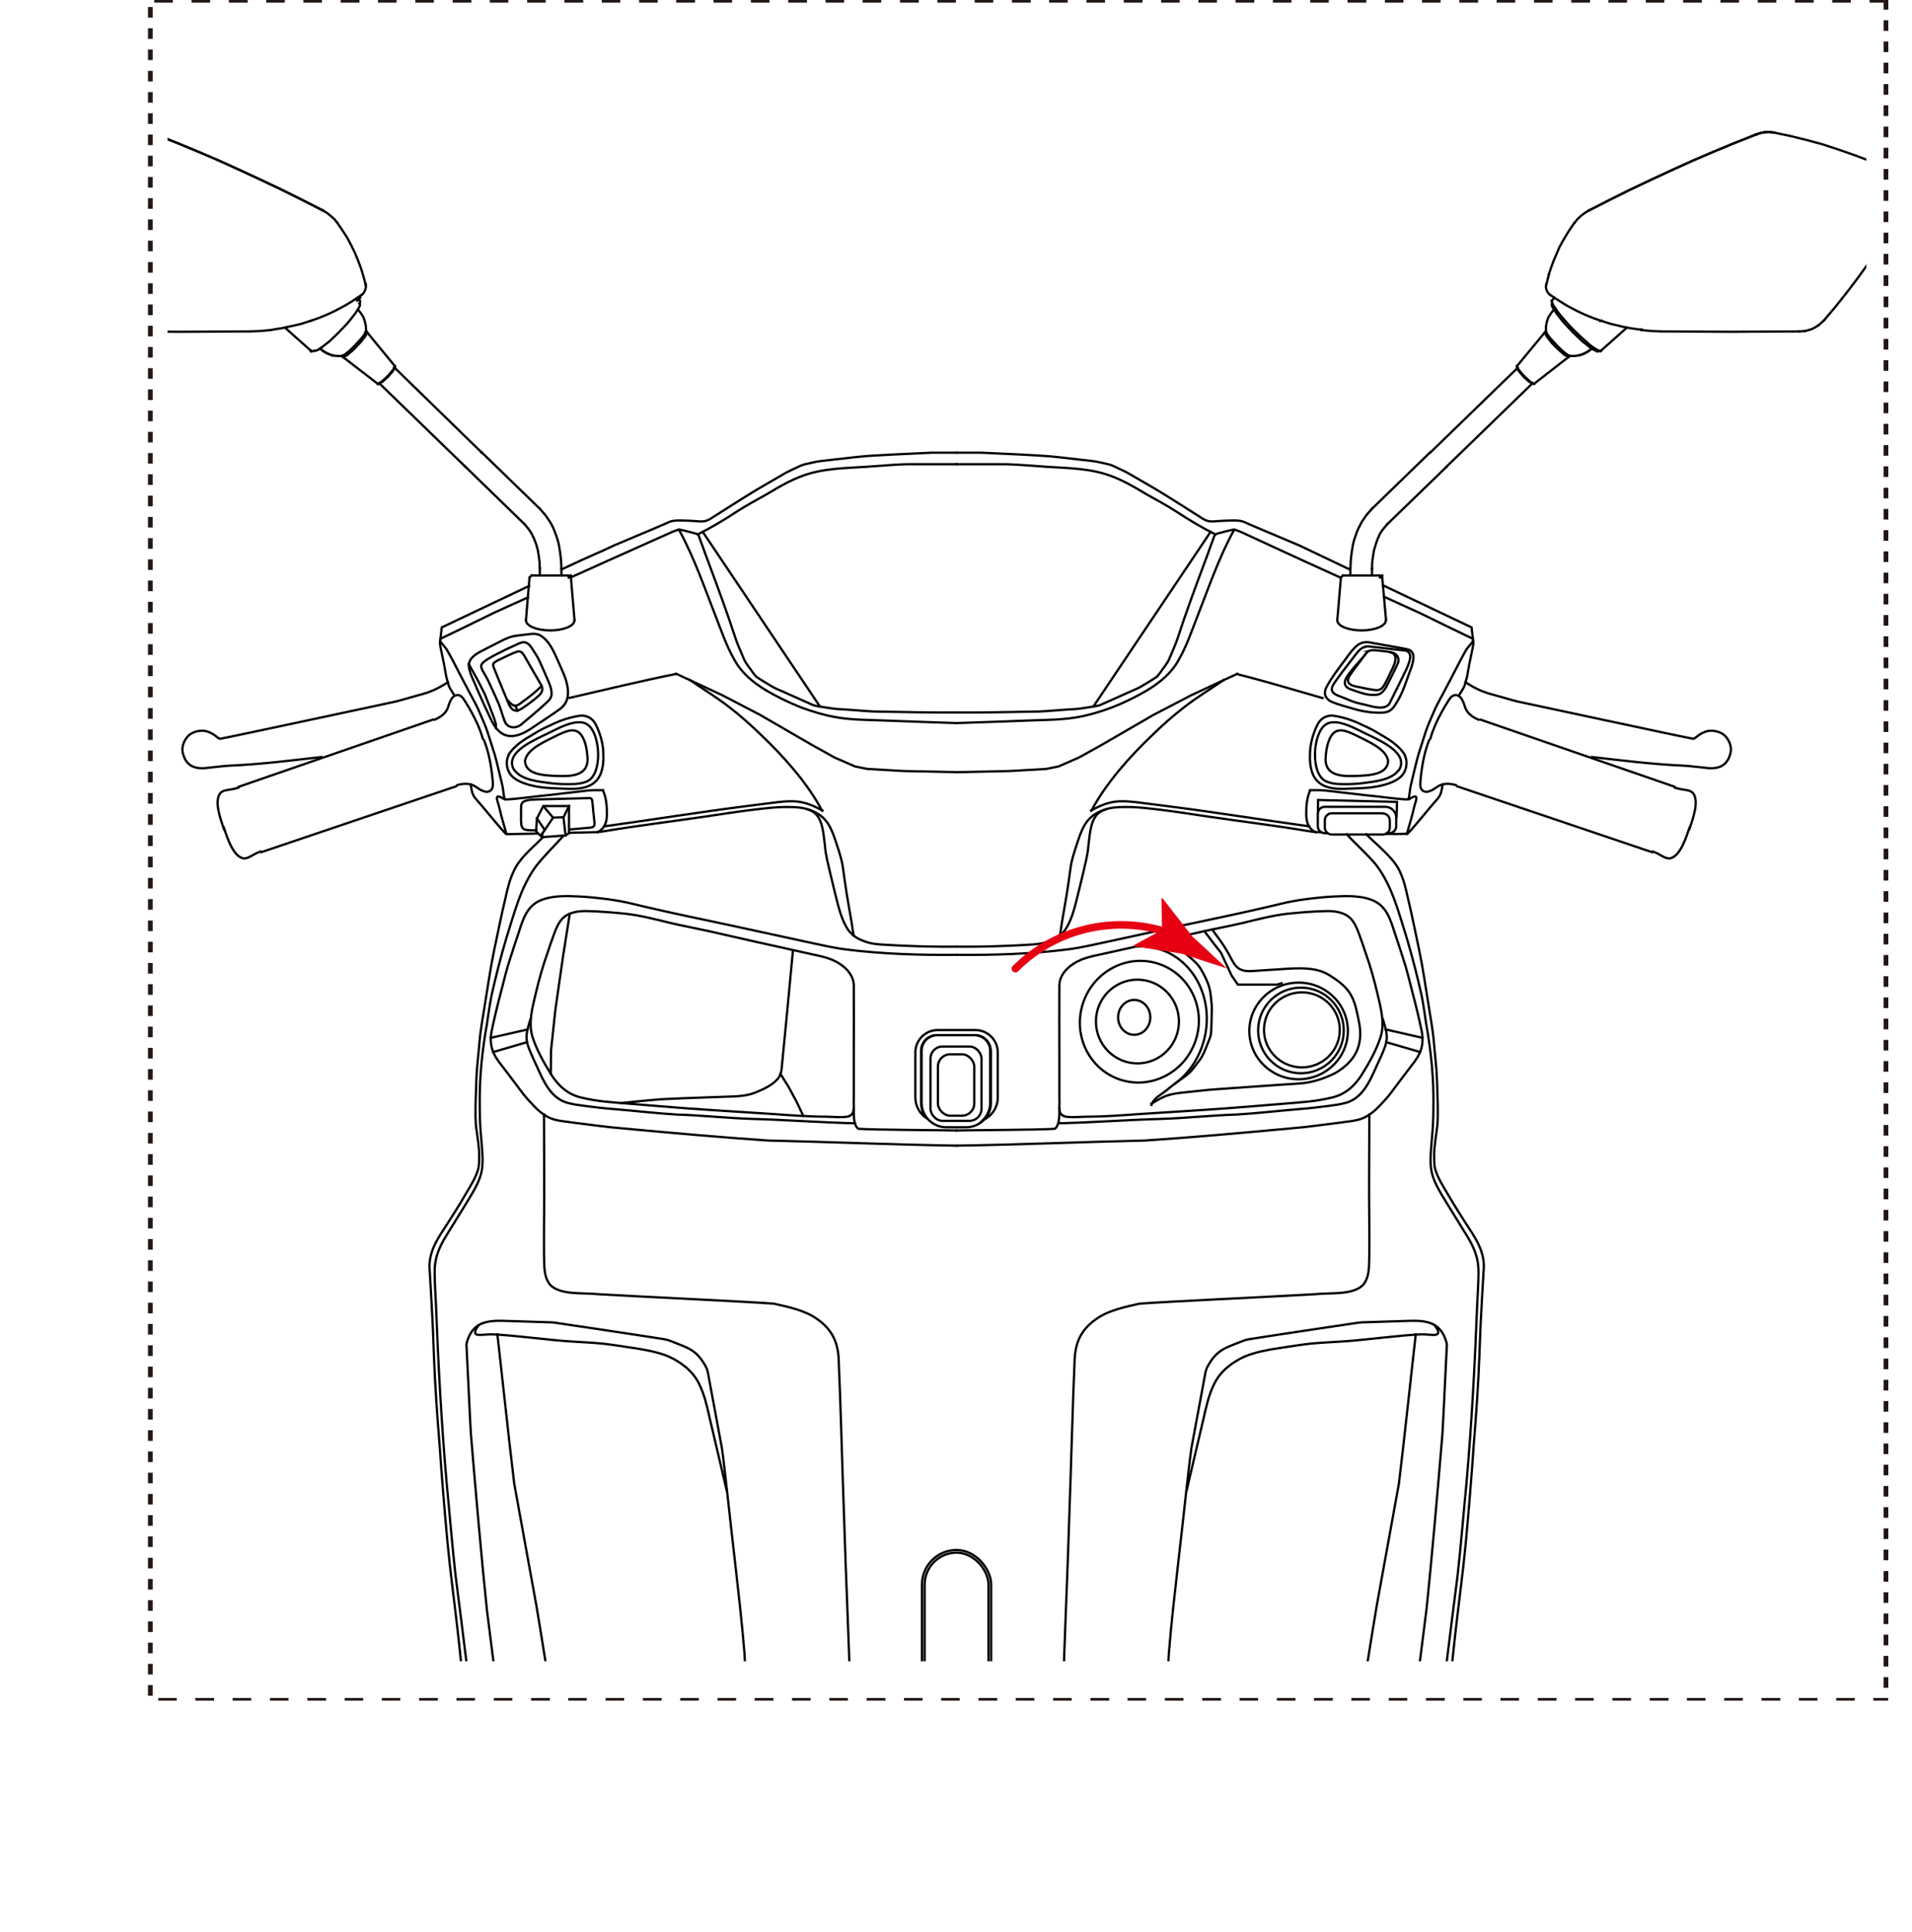 <?xml version="1.0" encoding="UTF-8"?>
<svg id="_图层_2" data-name="图层 2" xmlns="http://www.w3.org/2000/svg" xmlns:xlink="http://www.w3.org/1999/xlink" viewBox="0 0 100.91 101.97">
  <defs>
    <style>
      .cls-1, .cls-2, .cls-3 {
        fill: none;
      }

      .cls-4 {
        fill: #e60012;
      }

      .cls-2 {
        stroke: #e60012;
        stroke-linecap: round;
        stroke-width: .4px;
      }

      .cls-2, .cls-3 {
        stroke-miterlimit: 10;
      }

      .cls-5 {
        fill: #221714;
      }

      .cls-6 {
        clip-path: url(#clippath);
      }

      .cls-3 {
        stroke: #040000;
        stroke-linecap: square;
        stroke-width: .12px;
      }
    </style>
    <clipPath id="clippath">
      <rect class="cls-1" x="8.84" y="2.05" width="89.66" height="85.62"/>
    </clipPath>
  </defs>
  <g id="_图层_1-2" data-name="图层 1">
    <g>
      <path class="cls-5" d="M8.35,89.75h.98v-.14h-.98v.14ZM10.31,89.75h.99v-.14h-.99v.14ZM12.28,89.75h.98v-.14h-.98v.14ZM14.25,89.75h.98v-.14h-.98v.14ZM16.22,89.75h.99v-.14h-.99v.14ZM18.19,89.75h.98v-.14h-.98v.14ZM20.15,89.75h.98v-.14h-.98v.14ZM22.12,89.75h.99v-.14h-.99v.14ZM24.09,89.75h.98v-.14h-.98v.14ZM26.06,89.75h.98v-.14h-.98v.14ZM28.03,89.75h.99v-.14h-.99v.14ZM29.99,89.75h.98v-.14h-.98v.14ZM31.96,89.75h.98v-.14h-.98v.14ZM33.93,89.75h.99v-.14h-.99v.14ZM35.9,89.75h.98v-.14h-.98v.14ZM37.87,89.75h.98v-.14h-.98v.14ZM39.83,89.75h.99v-.14h-.99v.14ZM41.8,89.75h.98v-.14h-.98v.14ZM43.77,89.75h.98v-.14h-.98v.14ZM45.74,89.75h.99v-.14h-.99v.14ZM47.71,89.75h.98v-.14h-.98v.14ZM49.67,89.75h.98v-.14h-.98v.14ZM51.64,89.75h.99v-.14h-.99v.14ZM53.61,89.75h.98v-.14h-.98v.14ZM55.58,89.75h.98v-.14h-.98v.14ZM57.55,89.75h.99v-.14h-.99v.14ZM59.51,89.75h.98v-.14h-.98v.14ZM61.48,89.75h.98v-.14h-.98v.14ZM63.45,89.75h.99v-.14h-.99v.14ZM65.42,89.75h.98v-.14h-.98v.14ZM67.39,89.75h.98v-.14h-.98v.14ZM69.35,89.75h.99v-.14h-.99v.14ZM71.32,89.75h.98v-.14h-.98v.14ZM73.29,89.75h.98v-.14h-.98v.14ZM75.26,89.75h.99v-.14h-.99v.14ZM77.23,89.75h.98v-.14h-.98v.14ZM79.19,89.75h.98v-.14h-.98v.14ZM81.16,89.75h.99v-.14h-.99v.14ZM83.13,89.75h.98v-.14h-.98v.14ZM85.1,89.75h.98v-.14h-.98v.14ZM87.07,89.75h.99v-.14h-.99v.14ZM89.03,89.75h.98v-.14h-.98v.14ZM91,89.75h.98v-.14h-.98v.14ZM92.97,89.75h.99v-.14h-.99v.14ZM94.94,89.75h.98v-.14h-.98v.14ZM96.91,89.75h.98v-.14h-.98v.14ZM98.87,89.75h.78v-.14h-.78v.14ZM7.81,89.49h.25v-.56h-.25v.56ZM99.41,89.07h.25v-.56h-.25v.56ZM7.81,88.37h.25v-.56h-.25v.56ZM99.41,87.95h.25v-.56h-.25v.56ZM7.81,87.25h.25v-.56h-.25v.56ZM99.41,86.83h.25v-.56h-.25v.56ZM7.81,86.13h.25v-.56h-.25v.56ZM99.41,85.71h.25v-.56h-.25v.56ZM7.81,85.01h.25v-.56h-.25v.56ZM99.41,84.59h.25v-.56h-.25v.56ZM7.81,83.89h.25v-.56h-.25v.56ZM99.41,83.47h.25v-.56h-.25v.56ZM7.81,82.77h.25v-.56h-.25v.56ZM99.41,82.34h.25v-.56h-.25v.56ZM7.81,81.64h.25v-.56h-.25v.56ZM99.41,81.22h.25v-.56h-.25v.56ZM7.81,80.52h.25v-.56h-.25v.56ZM99.41,80.1h.25v-.56h-.25v.56ZM7.81,79.4h.25v-.56h-.25v.56ZM99.41,78.98h.25v-.56h-.25v.56ZM7.81,78.28h.25v-.56h-.25v.56ZM99.41,77.86h.25v-.56h-.25v.56ZM7.81,77.16h.25v-.56h-.25v.56ZM99.41,76.74h.25v-.56h-.25v.56ZM7.81,76.04h.25v-.56h-.25v.56ZM99.41,75.62h.25v-.56h-.25v.56ZM7.81,74.92h.25v-.56h-.25v.56ZM99.41,74.5h.25v-.56h-.25v.56ZM7.81,73.8h.25v-.56h-.25v.56ZM99.41,73.38h.25v-.56h-.25v.56ZM7.81,72.68h.25v-.56h-.25v.56ZM99.41,72.26h.25v-.56h-.25v.56ZM7.81,71.56h.25v-.56h-.25v.56ZM99.41,71.14h.25v-.56h-.25v.56ZM7.81,70.43h.25v-.56h-.25v.56ZM99.41,70.01h.25v-.56h-.25v.56ZM7.81,69.31h.25v-.56h-.25v.56ZM99.41,68.89h.25v-.56h-.25v.56ZM7.81,68.19h.25v-.56h-.25v.56ZM99.41,67.77h.25v-.56h-.25v.56ZM7.81,67.07h.25v-.56h-.25v.56ZM99.41,66.65h.25v-.56h-.25v.56ZM7.81,65.95h.25v-.56h-.25v.56ZM99.41,65.53h.25v-.56h-.25v.56ZM7.81,64.83h.25v-.56h-.25v.56ZM99.41,64.41h.25v-.56h-.25v.56ZM7.81,63.71h.25v-.56h-.25v.56ZM99.41,63.29h.25v-.56h-.25v.56ZM7.81,62.59h.25v-.56h-.25v.56ZM99.41,62.17h.25v-.56h-.25v.56ZM7.81,61.47h.25v-.56h-.25v.56ZM99.41,61.05h.25v-.56h-.25v.56ZM7.81,60.35h.25v-.56h-.25v.56ZM99.41,59.93h.25v-.56h-.25v.56ZM7.81,59.22h.25v-.56h-.25v.56ZM99.41,58.8h.25v-.56h-.25v.56ZM7.81,58.1h.25v-.56h-.25v.56ZM99.41,57.68h.25v-.56h-.25v.56ZM7.81,56.98h.25v-.56h-.25v.56ZM99.41,56.56h.25v-.56h-.25v.56ZM7.81,55.86h.25v-.56h-.25v.56ZM99.41,55.44h.25v-.56h-.25v.56ZM7.81,54.74h.25v-.56h-.25v.56ZM99.41,54.32h.25v-.56h-.25v.56ZM7.81,53.62h.25v-.56h-.25v.56ZM99.41,53.2h.25v-.56h-.25v.56ZM7.81,52.5h.25v-.56h-.25v.56ZM99.41,52.08h.25v-.56h-.25v.56ZM7.81,51.38h.25v-.56h-.25v.56ZM99.41,50.96h.25v-.56h-.25v.56ZM7.81,50.26h.25v-.56h-.25v.56ZM99.41,49.84h.25v-.56h-.25v.56ZM7.81,49.14h.25v-.56h-.25v.56ZM99.41,48.72h.25v-.56h-.25v.56ZM7.81,48.01h.25v-.56h-.25v.56ZM99.41,47.59h.25v-.56h-.25v.56ZM7.81,46.89h.25v-.56h-.25v.56ZM99.41,46.47h.25v-.56h-.25v.56ZM7.81,45.77h.25v-.56h-.25v.56ZM99.41,45.35h.25v-.56h-.25v.56ZM7.81,44.65h.25v-.56h-.25v.56ZM99.41,44.23h.25v-.56h-.25v.56ZM7.81,43.53h.25v-.56h-.25v.56ZM99.41,43.11h.25v-.56h-.25v.56ZM7.81,42.41h.25v-.56h-.25v.56ZM99.41,41.99h.25v-.56h-.25v.56ZM7.81,41.29h.25v-.56h-.25v.56ZM99.41,40.87h.25v-.56h-.25v.56ZM7.81,40.17h.25v-.56h-.25v.56ZM99.41,39.75h.25v-.56h-.25v.56ZM7.81,39.05h.25v-.56h-.25v.56ZM99.41,38.63h.25v-.56h-.25v.56ZM7.81,37.93h.25v-.56h-.25v.56ZM99.41,37.51h.25v-.56h-.25v.56ZM7.81,36.8h.25v-.56h-.25v.56ZM99.41,36.38h.25v-.56h-.25v.56ZM7.81,35.68h.25v-.56h-.25v.56ZM99.41,35.26h.25v-.56h-.25v.56ZM7.81,34.56h.25v-.56h-.25v.56ZM99.41,34.14h.25v-.56h-.25v.56ZM7.81,33.44h.25v-.56h-.25v.56ZM99.41,33.02h.25v-.56h-.25v.56ZM7.81,32.32h.25v-.56h-.25v.56ZM99.41,31.9h.25v-.56h-.25v.56ZM7.81,31.2h.25v-.56h-.25v.56ZM99.41,30.78h.25v-.56h-.25v.56ZM7.81,30.08h.25v-.56h-.25v.56ZM99.41,29.66h.25v-.56h-.25v.56ZM7.81,28.96h.25v-.56h-.25v.56ZM99.41,28.54h.25v-.56h-.25v.56ZM7.81,27.84h.25v-.56h-.25v.56ZM99.41,27.42h.25v-.56h-.25v.56ZM7.81,26.72h.25v-.56h-.25v.56ZM99.41,26.3h.25v-.56h-.25v.56ZM7.81,25.59h.25v-.56h-.25v.56ZM99.41,25.17h.25v-.56h-.25v.56ZM7.81,24.47h.25v-.56h-.25v.56ZM99.41,24.05h.25v-.56h-.25v.56ZM7.81,23.35h.25v-.56h-.25v.56ZM99.41,22.93h.25v-.56h-.25v.56ZM7.81,22.23h.25v-.56h-.25v.56ZM99.41,21.81h.25v-.56h-.25v.56ZM7.81,21.11h.25v-.56h-.25v.56ZM99.41,20.69h.25v-.56h-.25v.56ZM7.81,19.99h.25v-.56h-.25v.56ZM99.41,19.57h.25v-.56h-.25v.56ZM7.81,18.87h.25v-.56h-.25v.56ZM99.41,18.45h.25v-.56h-.25v.56ZM7.81,17.75h.25v-.56h-.25v.56ZM99.41,17.33h.25v-.56h-.25v.56ZM7.81,16.63h.25v-.56h-.25v.56ZM99.41,16.21h.25v-.56h-.25v.56ZM7.81,15.51h.25v-.56h-.25v.56ZM99.41,15.09h.25v-.56h-.25v.56ZM7.81,14.39h.25v-.56h-.25v.56ZM99.41,13.96h.25v-.56h-.25v.56ZM7.81,13.26h.25v-.56h-.25v.56ZM99.41,12.84h.25v-.56h-.25v.56ZM7.81,12.14h.25v-.56h-.25v.56ZM99.41,11.72h.25v-.56h-.25v.56ZM7.81,11.02h.25v-.56h-.25v.56ZM99.41,10.6h.25v-.56h-.25v.56ZM7.81,9.9h.25v-.56h-.25v.56ZM99.41,9.48h.25v-.56h-.25v.56ZM7.81,8.78h.25v-.56h-.25v.56ZM99.41,8.36h.25v-.56h-.25v.56ZM7.81,7.66h.25v-.56h-.25v.56ZM99.41,7.24h.25v-.56h-.25v.56ZM7.81,6.54h.25v-.56h-.25v.56ZM99.41,6.12h.25v-.56h-.25v.56ZM7.81,5.42h.25v-.56h-.25v.56ZM99.41,5h.25v-.56h-.25v.56ZM7.81,4.3h.25v-.56h-.25v.56ZM99.41,3.87h.25v-.56h-.25v.56ZM7.81,3.17h.25v-.56h-.25v.56ZM99.41,2.75h.25v-.56h-.25v.56ZM7.81,2.05h.25v-.56h-.25v.56ZM99.41,1.63h.25v-.56h-.25v.56ZM7.81.93h.25V.37h-.25v.56ZM8.14.14h.98v-.14h-.98v.14ZM10.11.14h.98v-.14h-.98v.14ZM12.08.14h.99v-.14h-.99v.14ZM14.05.14h.98v-.14h-.98v.14ZM16.01.14h.98v-.14h-.98v.14ZM17.98.14h.99v-.14h-.99v.14ZM19.95.14h.98v-.14h-.98v.14ZM21.92.14h.98v-.14h-.98v.14ZM23.89.14h.99v-.14h-.99v.14ZM25.85.14h.98v-.14h-.98v.14ZM27.82.14h.98v-.14h-.98v.14ZM29.79.14h.99v-.14h-.99v.14ZM31.76.14h.98v-.14h-.98v.14ZM33.73.14h.98v-.14h-.98v.14ZM35.69.14h.99v-.14h-.99v.14ZM37.66.14h.98v-.14h-.98v.14ZM39.63.14h.98v-.14h-.98v.14ZM41.6.14h.99v-.14h-.99v.14ZM43.57.14h.98v-.14h-.98v.14ZM45.53.14h.98v-.14h-.98v.14ZM47.5.14h.99v-.14h-.99v.14ZM49.47.14h.98v-.14h-.98v.14ZM51.44.14h.98v-.14h-.98v.14ZM53.41.14h.99v-.14h-.99v.14ZM55.37.14h.98v-.14h-.98v.14ZM57.34.14h.98v-.14h-.98v.14ZM59.31.14h.99v-.14h-.99v.14ZM61.28.14h.98v-.14h-.98v.14ZM63.25.14h.98v-.14h-.98v.14ZM65.21.14h.99v-.14h-.99v.14ZM67.18.14h.98v-.14h-.98v.14ZM69.15.14h.98v-.14h-.98v.14ZM71.12.14h.99v-.14h-.99v.14ZM73.09.14h.98v-.14h-.98v.14ZM75.05.14h.98v-.14h-.98v.14ZM77.02.14h.99v-.14h-.99v.14ZM78.99.14h.98v-.14h-.98v.14ZM80.96.14h.98v-.14h-.98v.14ZM82.93.14h.99v-.14h-.99v.14ZM84.89.14h.98v-.14h-.98v.14ZM86.86.14h.98v-.14h-.98v.14ZM88.83.14h.99v-.14h-.99v.14ZM90.8.14h.98v-.14h-.98v.14ZM92.77.14h.98v-.14h-.98v.14ZM94.73.14h.99v-.14h-.99v.14ZM96.7.14h.98v-.14h-.98v.14ZM98.67,0v.14h.74v.37h.25v-.51h-.98Z"/>
      <g class="cls-6">
        <g>
          <g>
            <polyline class="cls-3" points="100.72 10.46 100.78 10.36 100.81 10.23"/>
            <polyline class="cls-3" points="100.81 10.23 100.84 10.12 100.85 10 100.83 9.88 100.8 9.76 100.77 9.65 100.71 9.54 100.63 9.43 100.56 9.35"/>
            <line class="cls-3" x1="100.48" y1="9.35" x2="100.56" y2="9.28"/>
            <line class="cls-3" x1="80.97" y1="20.25" x2="82.86" y2="18.78"/>
            <line class="cls-3" x1="81.59" y1="17.47" x2="80.06" y2="19.32"/>
            <line class="cls-3" x1="20.84" y1="19.32" x2="19.37" y2="17.53"/>
            <line class="cls-3" x1="18.1" y1="18.84" x2="19.93" y2="20.25"/>
            <polyline class="cls-3" points="83.35 18.75 83.59 18.67 83.81 18.55 84.02 18.39"/>
            <polyline class="cls-3" points="82.01 16.33 81.86 16.53 81.72 16.74 81.64 16.97 81.59 17.23 81.59 17.47"/>
            <line class="cls-3" x1="82.86" y1="18.79" x2="83.02" y2="18.78"/>
            <polyline class="cls-3" points="16.89 18.39 17.08 18.55 17.31 18.67 17.56 18.76"/>
            <line class="cls-3" x1="17.88" y1="18.79" x2="18.04" y2="18.78"/>
            <polyline class="cls-3" points="19.32 17.47 19.31 17.22 19.26 16.97 19.18 16.74 19.04 16.52 18.89 16.33"/>
            <line class="cls-3" x1="70.77" y1="30.48" x2="70.88" y2="30.37"/>
            <line class="cls-3" x1="72.83" y1="30.48" x2="72.95" y2="30.37"/>
            <line class="cls-3" x1="80.96" y1="20.25" x2="80.97" y2="20.25"/>
            <polyline class="cls-3" points="80.06 19.32 80.14 19.5 80.43 19.84 80.77 20.15 80.96 20.25"/>
            <polyline class="cls-3" points="81.52 17.55 81.64 17.76 81.9 18.1 82.25 18.45 82.57 18.73 82.78 18.84"/>
            <line class="cls-3" x1="30.01" y1="30.48" x2="30.13" y2="30.37"/>
            <line class="cls-3" x1="27.95" y1="30.48" x2="28.06" y2="30.37"/>
            <polyline class="cls-3" points="20.01 20.25 20.18 20.15 20.47 19.89 20.73 19.59 20.84 19.41"/>
            <line class="cls-3" x1="19.93" y1="20.25" x2="19.94" y2="20.25"/>
            <polyline class="cls-3" points="19.94 20.25 20.13 20.15 20.47 19.84 20.76 19.5 20.84 19.32"/>
            <polyline class="cls-3" points="18.1 18.84 18.3 18.76 18.65 18.46 19.04 18.05 19.31 17.7 19.37 17.53"/>
            <line class="cls-3" x1="19.3" y1="17.53" x2="19.36" y2="17.52"/>
            <line class="cls-3" x1="18.1" y1="18.84" x2="18.1" y2="18.77"/>
            <line class="cls-3" x1="18.1" y1="18.84" x2="18.1" y2="18.84"/>
            <line class="cls-3" x1="72.41" y1="30.37" x2="72.41" y2="30.01"/>
            <line class="cls-3" x1="71.27" y1="30" x2="71.27" y2="30.37"/>
            <polyline class="cls-3" points="72.41 30.01 72.42 29.7 72.46 29.38 72.51 29.06 72.6 28.76 72.7 28.46 72.83 28.17 72.92 28.03 73.01 27.91 73.11 27.79 73.21 27.67"/>
            <polyline class="cls-3" points="72.4 26.86 72.26 27.02 72.12 27.18 72 27.35 71.88 27.53 71.78 27.72 71.68 27.91 71.6 28.11 71.53 28.31 71.46 28.52 71.41 28.72 71.34 29.14 71.29 29.57 71.27 30"/>
            <polyline class="cls-3" points="72.83 30.37 72.82 30.37 72.76 30.37 72.67 30.37 72.54 30.37 72.4 30.37 72.23 30.37 71.86 30.37 71.48 30.37 71.32 30.37 71.17 30.37 71.05 30.37 70.96 30.37 70.9 30.37 70.88 30.37"/>
            <line class="cls-3" x1="70.77" y1="30.47" x2="70.58" y2="32.71"/>
            <line class="cls-3" x1="73.15" y1="32.71" x2="72.95" y2="30.47"/>
            <line class="cls-3" x1="73.21" y1="27.67" x2="76.34" y2="24.64"/>
            <line class="cls-3" x1="75.48" y1="23.87" x2="72.4" y2="26.86"/>
            <line class="cls-3" x1="80.89" y1="20.22" x2="76.31" y2="24.66"/>
            <line class="cls-3" x1="80.1" y1="19.41" x2="75.48" y2="23.89"/>
            <polyline class="cls-3" points="80.87 20.23 80.85 20.23 80.82 20.22 80.78 20.19 80.71 20.15 80.65 20.1 80.59 20.04 80.44 19.91 80.31 19.76 80.19 19.62 80.14 19.56 80.11 19.5 80.09 19.46 80.07 19.42"/>
            <line class="cls-3" x1="84.48" y1="18.52" x2="84.51" y2="18.5"/>
            <polyline class="cls-3" points="82.86 18.78 82.81 18.77 82.74 18.73 82.66 18.68 82.58 18.61 82.48 18.53 82.37 18.43 82.14 18.2 81.93 17.97 81.83 17.86 81.75 17.76 81.68 17.67 81.64 17.59 81.6 17.52 81.59 17.47"/>
            <polyline class="cls-3" points="83.01 18.79 83.17 18.78 83.35 18.75"/>
            <polyline class="cls-3" points="83.35 18.75 83.52 18.7 83.69 18.62 83.85 18.52 84 18.4"/>
            <polyline class="cls-3" points="84.29 18.51 84.25 18.52 84.21 18.5 84.16 18.48 84.09 18.45 84.02 18.4 83.93 18.34 83.84 18.27 83.74 18.19 83.52 18.02 83.3 17.81 83.06 17.58 82.82 17.33 82.59 17.09 82.39 16.85 82.22 16.63 82.14 16.53 82.08 16.43 82.01 16.34 81.97 16.26 81.93 16.2 81.91 16.14 81.9 16.09 81.9 16.05 81.91 16.03 81.93 16.02"/>
            <line class="cls-3" x1="84.29" y1="18.55" x2="84.48" y2="18.51"/>
            <polyline class="cls-3" points="84.48 18.52 84.45 18.53 84.4 18.51 84.35 18.49 84.29 18.46 84.21 18.41 84.13 18.36 84.04 18.3 83.95 18.23 83.85 18.15 83.74 18.05 83.52 17.86 83.28 17.63 83.03 17.39 82.8 17.15 82.58 16.9 82.38 16.67 82.21 16.45 82.14 16.35 82.08 16.25 82.01 16.16 81.97 16.09 81.93 16.02 81.91 15.96 81.9 15.91 81.89 15.88"/>
            <line class="cls-3" x1="84.48" y1="18.52" x2="85.86" y2="17.29"/>
            <line class="cls-3" x1="81.89" y1="15.87" x2="82.04" y2="15.72"/>
            <line class="cls-3" x1="83.09" y1="11.77" x2="83.09" y2="11.77"/>
            <polyline class="cls-3" points="83.09 11.77 82.87 12.08 82.67 12.4 82.48 12.72 82.3 13.05 82.15 13.4 82 13.75 81.87 14.1 81.75 14.46"/>
            <line class="cls-3" x1="81.72" y1="14.59" x2="81.75" y2="14.46"/>
            <line class="cls-3" x1="81.61" y1="15.01" x2="81.72" y2="14.59"/>
            <line class="cls-3" x1="81.61" y1="15.01" x2="81.61" y2="15.01"/>
            <polyline class="cls-3" points="81.61 15.01 81.59 15.09 81.59 15.16 81.6 15.24 81.63 15.31 81.65 15.38 81.7 15.45 81.75 15.51 81.81 15.56"/>
            <polyline class="cls-3" points="83.85 11.11 83.64 11.24 83.44 11.39 83.25 11.57 83.09 11.77"/>
            <line class="cls-3" x1="84.46" y1="16.94" x2="84.53" y2="16.92"/>
            <polyline class="cls-3" points="93.64 7 93.41 6.97 93.19 6.97"/>
            <polyline class="cls-3" points="93.1 6.98 92.88 7.03 92.68 7.1"/>
            <line class="cls-3" x1="86.63" y1="17.42" x2="86.64" y2="17.39"/>
            <polyline class="cls-3" points="86.64 17.42 87.17 17.47 87.69 17.49"/>
            <polyline class="cls-3" points="92.68 7.1 91.54 7.55 90.43 8.01 89.31 8.49 88.21 8.99 87.11 9.5 86.02 10.02 84.93 10.56 83.86 11.11"/>
            <line class="cls-3" x1="83.85" y1="11.11" x2="83.86" y2="11.11"/>
            <line class="cls-3" x1="92.67" y1="7.1" x2="92.68" y2="7.1"/>
            <polyline class="cls-3" points="81.81 15.56 82.08 15.74 82.36 15.92 82.63 16.09 82.92 16.25 83.21 16.4 83.5 16.54 83.8 16.67 84.1 16.79 84.41 16.9 84.72 17 85.04 17.1 85.35 17.17 85.67 17.25 85.98 17.31 86.31 17.36 86.63 17.4"/>
            <line class="cls-3" x1="81.81" y1="15.56" x2="81.81" y2="15.56"/>
            <polyline class="cls-3" points="92.67 7.1 91.54 7.55 90.43 8.01 89.31 8.49 88.21 8.99 87.11 9.5 86.01 10.02 84.93 10.56 83.85 11.11"/>
            <polyline class="cls-3" points="93.63 7 93.39 6.97 93.15 6.98"/>
            <polyline class="cls-3" points="93.15 6.98 92.91 7.02 92.67 7.1"/>
            <line class="cls-3" x1="93.63" y1="7" x2="93.64" y2="7"/>
            <polyline class="cls-3" points="100.48 9.28 99.62 8.88 98.76 8.52 97.91 8.2 97.05 7.9 96.2 7.62 95.35 7.39 94.5 7.18 93.63 7"/>
            <polyline class="cls-3" points="87.7 17.49 91.33 17.51 94.97 17.49"/>
            <polyline class="cls-3" points="96.28 16.89 96.91 16.14 97.52 15.37 98.11 14.59 98.68 13.79 99.22 12.98 99.75 12.16 100.25 11.31 100.72 10.46"/>
            <polyline class="cls-3" points="94.97 17.49 95.12 17.48 95.26 17.47"/>
            <polyline class="cls-3" points="95.97 17.17 95.81 17.27 95.64 17.36 95.45 17.42 95.26 17.47"/>
            <polyline class="cls-3" points="95.97 17.17 96.13 17.03 96.28 16.89"/>
            <line class="cls-3" x1="29.63" y1="30.37" x2="29.63" y2="30"/>
            <line class="cls-3" x1="28.49" y1="30.01" x2="28.49" y2="30.37"/>
            <polyline class="cls-3" points="29.63 30 29.61 29.57 29.56 29.14 29.49 28.72 29.44 28.52 29.37 28.31 29.3 28.11 29.22 27.91 29.13 27.72 29.02 27.53 28.9 27.35 28.78 27.18 28.64 27.02 28.5 26.86"/>
            <polyline class="cls-3" points="27.69 27.67 27.79 27.79 27.89 27.91 27.98 28.04 28.06 28.17 28.2 28.46 28.31 28.76 28.39 29.06 28.44 29.38 28.48 29.7 28.49 30.01"/>
            <polyline class="cls-3" points="28.06 30.37 28.08 30.37 28.14 30.37 28.23 30.37 28.35 30.37 28.49 30.37 28.67 30.37 29.04 30.37 29.41 30.37 29.58 30.37 29.72 30.37 29.85 30.37 29.94 30.37 30 30.37 30.01 30.37"/>
            <line class="cls-3" x1="27.91" y1="30.9" x2="27.76" y2="32.71"/>
            <line class="cls-3" x1="27.95" y1="30.47" x2="27.91" y2="30.9"/>
            <line class="cls-3" x1="30.32" y1="32.71" x2="30.13" y2="30.47"/>
            <line class="cls-3" x1="28.5" y1="26.86" x2="25.42" y2="23.87"/>
            <line class="cls-3" x1="24.56" y1="24.63" x2="27.69" y2="27.67"/>
            <line class="cls-3" x1="20.03" y1="20.24" x2="24.59" y2="24.66"/>
            <line class="cls-3" x1="25.41" y1="23.89" x2="25.42" y2="23.87"/>
            <line class="cls-3" x1="25.41" y1="23.87" x2="20.84" y2="19.42"/>
            <line class="cls-3" x1="16.39" y1="18.52" x2="16.42" y2="18.5"/>
            <polyline class="cls-3" points="18.04 18.78 18.09 18.77 18.16 18.73 18.24 18.68 18.32 18.61 18.43 18.53 18.53 18.43 18.76 18.2 18.97 17.97 19.07 17.86 19.15 17.76 19.22 17.67 19.26 17.59 19.3 17.52 19.32 17.47"/>
            <polyline class="cls-3" points="17.89 18.79 17.73 18.78 17.56 18.76"/>
            <polyline class="cls-3" points="17.56 18.76 17.38 18.7 17.21 18.62 17.05 18.52 16.9 18.4"/>
            <polyline class="cls-3" points="16.61 18.51 16.65 18.52 16.69 18.5 16.74 18.48 16.81 18.45 16.88 18.4 16.97 18.34 17.06 18.27 17.16 18.19 17.38 18.02 17.6 17.81 17.84 17.58 18.08 17.33 18.31 17.09 18.51 16.85 18.68 16.63 18.76 16.53 18.82 16.43 18.89 16.34 18.93 16.26 18.96 16.2 18.99 16.14 19 16.09 19 16.05 18.99 16.03 18.97 16.02"/>
            <polyline class="cls-3" points="18.97 15.82 19 15.87 19.01 15.92 19 15.97 18.97 16.02"/>
            <line class="cls-3" x1="16.42" y1="18.55" x2="16.61" y2="18.51"/>
            <line class="cls-3" x1="18.86" y1="15.82" x2="18.97" y2="15.71"/>
            <line class="cls-3" x1="16.42" y1="18.52" x2="15.05" y2="17.3"/>
            <line class="cls-3" x1="18.85" y1="15.87" x2="19.01" y2="15.71"/>
            <line class="cls-3" x1="17.81" y1="11.77" x2="17.81" y2="11.77"/>
            <line class="cls-3" x1="19.29" y1="15.01" x2="19.3" y2="15.01"/>
            <polyline class="cls-3" points="17.81 11.77 18.06 12.14 18.31 12.52 18.52 12.91 18.72 13.32 18.89 13.73 19.05 14.15 19.18 14.58 19.3 15.01"/>
            <polyline class="cls-3" points="19.3 15.01 19.31 15.09 19.31 15.16 19.29 15.24 19.27 15.31 19.24 15.38 19.2 15.45 19.15 15.51 19.09 15.56"/>
            <polyline class="cls-3" points="17.05 11.11 17.26 11.24 17.46 11.4 17.65 11.57 17.81 11.77"/>
            <line class="cls-3" x1="16.37" y1="16.94" x2="16.44" y2="16.92"/>
            <polyline class="cls-3" points="7.26 7 7.48 6.97 7.71 6.97"/>
            <polyline class="cls-3" points="7.8 6.98 8.02 7.03 8.22 7.1"/>
            <polyline class="cls-3" points="14.26 17.42 13.73 17.47 13.21 17.49"/>
            <polyline class="cls-3" points="8.22 7.1 9.36 7.55 10.47 8.01 11.59 8.49 12.69 8.99 13.79 9.5 14.88 10.02 15.97 10.56 17.04 11.11"/>
            <line class="cls-3" x1="8.22" y1="7.1" x2="8.23" y2="7.1"/>
            <line class="cls-3" x1="17.04" y1="11.11" x2="17.05" y2="11.11"/>
            <polyline class="cls-3" points="19.09 15.56 18.82 15.74 18.55 15.92 18.27 16.09 17.98 16.25 17.69 16.4 17.4 16.54 17.1 16.67 16.8 16.79 16.49 16.9 16.18 17 15.87 17.1 15.56 17.17 14.92 17.31 14.26 17.42"/>
            <line class="cls-3" x1="19.09" y1="15.56" x2="19.09" y2="15.56"/>
            <polyline class="cls-3" points="8.23 7.1 9.36 7.55 10.47 8.01 11.59 8.49 12.69 8.99 13.79 9.5 14.89 10.02 15.97 10.56 17.05 11.11"/>
            <polyline class="cls-3" points="7.27 7 7.5 6.97 7.75 6.98"/>
            <polyline class="cls-3" points="7.75 6.98 7.99 7.02 8.23 7.1"/>
            <polyline class="cls-3" points=".09 10.23 .06 10.12 .06 10 .07 9.87 .1 9.76 .13 9.65 .19 9.54 .26 9.43 .34 9.35"/>
            <line class="cls-3" x1=".68" y1="9.1" x2=".34" y2="9.35"/>
            <polyline class="cls-3" points=".68 9.1 1.48 8.75 2.28 8.42 3.08 8.13 3.91 7.85 4.74 7.6 5.57 7.38 6.41 7.18 7.26 7"/>
            <line class="cls-3" x1="7.26" y1="7" x2="7.27" y2="7"/>
            <line class="cls-3" x1=".68" y1="9.1" x2=".69" y2="9.1"/>
            <polyline class="cls-3" points=".69 9.1 1.48 8.75 2.28 8.42 3.09 8.13 3.91 7.85 4.74 7.6 5.58 7.38 6.41 7.18 7.27 7"/>
            <polyline class="cls-3" points="13.2 17.49 9.58 17.51 5.93 17.49"/>
            <polyline class="cls-3" points="4.62 16.89 4 16.14 3.38 15.37 2.79 14.59 2.22 13.79 1.68 12.98 1.15 12.16 .65 11.31 .18 10.46"/>
            <polyline class="cls-3" points="5.93 17.49 5.78 17.48 5.64 17.47"/>
            <polyline class="cls-3" points="4.93 17.17 4.77 17.03 4.62 16.89"/>
            <polyline class="cls-3" points="4.93 17.16 5.09 17.26 5.26 17.35 5.45 17.42 5.64 17.47"/>
            <line class="cls-3" x1="20.8" y1="19.41" x2="20.84" y2="19.39"/>
            <line class="cls-3" x1="19.99" y1="20.25" x2="20.01" y2="20.22"/>
          </g>
          <g>
            <g>
              <path class="cls-3" d="M16.96,39.95c-1.63.19-3.25.39-4.89.46-.33.02-.67.07-1.01.1-.65.1-1.19,0-1.39-.69-.12-.35.02-.74.28-1,.22-.2.55-.28.85-.25.19.03.39.13.54.24.07.05.22.18.27.18.83-.15,8.65-1.84,9.29-1.97.39-.1,1.05-.3,1.43-.4.47-.13.91-.35,1.31-.62"/>
              <line class="cls-3" x1="22.84" y1="37.98" x2="12.6" y2="41.52"/>
              <path class="cls-3" d="M22.94,37.98c.31-.13.6-.33.71-.66.08-.27.22-.7.57-.63.17.05.26.22.35.36.11.17.21.34.3.51.25.44.47.93.61,1.42"/>
              <path class="cls-3" d="M11.82,43.76c-.16-.48-.55-1.49-.18-1.92.16-.15.41-.15.62-.19.12-.02.21-.05.32-.08"/>
              <line class="cls-3" x1="24.06" y1="41.5" x2="13.8" y2="44.97"/>
              <path class="cls-3" d="M24.14,41.43c.32-.09.68-.11.97.09.23.16.6.42.83.15.1-.14.07-.34.06-.5-.02-.2-.04-.39-.07-.59-.07-.5-.19-1.02-.38-1.5"/>
              <path class="cls-3" d="M11.81,43.67c.17.48.47,1.51,1.03,1.63.22.02.42-.13.61-.23.1-.06.2-.09.3-.13"/>
              <path class="cls-3" d="M29.64,30.05c1.73-.82,1.8-.8,2.78-1.27.79-.34,2.2-.92,2.69-1.14.12-.06.28-.13.4-.15.24-.04.57-.02.82-.01.14,0,.48.03.64.04.18.01.35-.04.49-.12.7-.44,1.75-1.12,2.5-1.57.48-.28.96-.56,1.43-.83.18-.11.36-.18.56-.28.18-.08.35-.18.54-.22.24-.05.61-.15.84-.17.54-.06,1.34-.15,1.85-.21.59-.07,1.4-.1,2.09-.14.31-.01,1.4-.07,1.91-.09.32,0,1.01,0,1.31,0"/>
              <path class="cls-3" d="M23.97,36.68c-.11-.19-.25-.36-.31-.57-.06-.23-.12-.41-.15-.64-.08-.52-.26-1.23-.29-1.51.02-.22.05-.48.08-.71,0-.02,0-.03,0-.04.01-.13.02-.1.05-.12,0,0,.02,0,.03-.01.44-.21,2.46-1.17,4.55-2.16"/>
              <path class="cls-3" d="M30.13,30.47c2.85-1.29,4.87-2.18,5.33-2.39.12-.04.31-.15.46-.12.22.04.56.14.77.19.05.01.1.03.14.06.03.03.05.07.07.12.04.12.12.35.17.47.1.3.22.6.33.9.52,1.4.97,2.61,1.4,3.93.12.38.3.75.45,1.12.07.18.16.29.28.46.13.16.24.36.38.5.26.18.63.4.92.57.24.12.62.27.87.39.34.15.8.36,1.12.5.15.07.17.07.34.1.4.06.84.15,1.23.16.55.03,1.26.1,1.74.12,1.62.03,3.02.06,4.35.05"/>
              <path class="cls-3" d="M23.25,33.71c.8-.38,1.9-.92,2.8-1.36.45-.21,1.08-.49,1.81-.82"/>
              <path class="cls-3" d="M36.83,28.2c.72-.36,1.4-.77,2.07-1.21.51-.33,1.04-.61,1.57-.91.73-.44,1.47-.87,2.29-1.1,1.12-.31,2.28-.28,3.43-.38.66-.04,1.3-.11,1.96-.1.79,0,1.57,0,2.33,0"/>
              <path class="cls-3" d="M35.83,27.95c.82,1.49,1.37,3.12,1.99,4.7.29.74.54,1.48.94,2.17.38.7.98,1.19,1.65,1.6.59.35,1.23.66,1.86.91.59.22,1.19.4,1.79.51.82.15,1.61.15,2.49.18,1.28.05,2.69.1,3.93.14"/>
              <path class="cls-3" d="M23.23,33.84c.1.14.24.29.33.41.13.21.25.45.37.67.24.45.5.98.73,1.4.17.34.41.75.56,1.07.16.39.38.84.5,1.21.11.35.28.88.38,1.19.13.44.26,1.05.37,1.48.07.25.09.49.13.76,0,.08.04.16.13.16.65-.03,1.36-.15,2.14-.22.52-.06,1.29-.15,1.98-.23.33-.05.64-.04.98-.04"/>
              <path class="cls-3" d="M26.62,42.18c-.6-.38-.36.06-.27.43.1.46.26.97.38,1.4"/>
              <path class="cls-3" d="M30.06,43.95c.46-.01.88-.02,1.2-.03.26,0,.45-.02.73-.07,1.75-.29,3.49-.5,5.26-.76.68-.1,1.63-.25,2.36-.34.68-.08,1.33-.17,2.03-.16,1.66,0,1.74.6,1.9,2.07.04.49.17.95.28,1.44.09.38.16.67.25,1.03.16.62.29,1.27.62,1.83.2.34.52.57.89.7.4.16.75.18,1.17.2.35.02.63.04.97.05.91.04,1.85.06,2.75.05"/>
              <path class="cls-3" d="M24.84,41.4c.05.28.07.51.24.72.38.42,1.2,1.45,1.6,1.87.04.03.08.03.14.03.23,0,.83-.02,1.54-.03"/>
              <path class="cls-3" d="M31.83,41.73c.17.38.2.8.2,1.21,0,.43-.09.77-.49.98"/>
              <polyline class="cls-3" points="28.41 43.99 28.29 43.88 28.34 43.19 28.67 42.54 30.03 42.54 30.03 43.97 29.85 44.09 28.61 44.18 28.59 44.16 28.41 43.99"/>
              <polyline class="cls-3" points="28.61 44.01 29.19 43.15 29.74 43.13 30.03 42.54"/>
              <line class="cls-3" x1="28.69" y1="42.56" x2="29.19" y2="43.15"/>
              <line class="cls-3" x1="28.62" y1="44" x2="28.61" y2="44.18"/>
              <line class="cls-3" x1="29.74" y1="43.15" x2="29.85" y2="44.09"/>
              <line class="cls-3" x1="28.34" y1="43.19" x2="28.75" y2="43.8"/>
              <path class="cls-3" d="M28.3,43.82c-.76,0-.82,0-.8-.77,0-.18-.01-.38.01-.56.05-.31.58-.28.82-.3.79-.02,2.33-.06,2.76-.07.05,0,.1,0,.13.04.03.04.04.14.05.21.02.25.07.72.1.99.02.22,0,.3-.24.32-.3.03-.7.06-1.02.09"/>
              <path class="cls-3" d="M26.83,39.85c.31-.51.83-.82,1.35-1.12.31-.2.59-.33.92-.48.49-.24.98-.4,1.51-.48.38-.04.71.17.86.52.21.44.35.92.37,1.41.02.42,0,.83-.17,1.21-.35.72-1.16.75-1.9.71-.33-.01-.6-.02-.88-.04-.56-.04-1.46-.2-1.87-.62-.27-.27-.36-.75-.18-1.09h0Z"/>
              <path class="cls-3" d="M27.14,40.65c-.53-.87.85-1.49,1.51-1.82.62-.27,1.77-1.02,2.37-.58.68.47.8,2.64-.05,2.99-.23.1-.51.14-.76.14-.4.01-.79,0-1.16-.05-.6-.08-1.52-.16-1.89-.68h0Z"/>
              <path class="cls-3" d="M27.71,40.17c.07-.67,1.2-1.1,1.73-1.38.35-.16.81-.4,1.14-.11.32.3.41.93.43,1.36.02,1.02-1.09.93-1.84.9-.54-.03-1.43-.09-1.46-.77h0Z"/>
              <path class="cls-3" d="M24.74,35.14c.04.41.29.83.43,1.2.23.53.47,1.05.72,1.58.55,1.23,1.36,1.1,2.33.4.4-.27.92-.6,1.3-.88.57-.38.51-1.02.34-1.58-.11-.33-.27-.65-.41-.98-.23-.51-.44-1.02-.89-1.32-.22-.15-.49-.11-.74-.08-.21.03-.39.04-.57.07-.28.03-.6.17-.86.31-.29.15-.58.29-.86.44-.34.17-.8.41-.78.82h0Z"/>
              <polyline class="cls-3" points="24.74 35.04 25.22 35.91 25.58 36.62 25.86 37.33 26.09 37.94 26.17 38.21 26.17 38.42"/>
              <path class="cls-3" d="M26.64,38.06c-.11-.25-.21-.65-.32-.92-.19-.43-.38-.85-.58-1.27-.08-.16-.15-.27-.24-.42-.05-.1-.12-.23-.1-.34.06-.27,1.03-.68,1.31-.84.19-.09.43-.19.63-.29.07-.03.15-.07.23-.08.34-.05.48.29.65.54.09.14.18.28.25.44.13.28.26.58.38.86.12.29.26.55.26.86.02.29-.26.46-.44.64-.18.16-.37.33-.56.49-.19.15-.42.36-.62.52-.3.22-.7.18-.86-.19h0Z"/>
              <path class="cls-3" d="M26.04,35.01c-.04.13.02.21.09.39.03.08.07.17.1.25.19.45.4.99.59,1.43.17.41.37.56.77.28.3-.2.58-.41.86-.66.19-.18.23-.37.09-.59-.19-.32-.69-1.19-.88-1.52-.08-.14-.19-.25-.36-.2-.24.07-.68.3-.92.41-.13.06-.3.14-.32.21h0Z"/>
              <path class="cls-3" d="M26.79,36.96c.33.35.41.38.8.07.34-.25.69-.52.99-.82"/>
              <line class="cls-3" x1="27.19" y1="37.24" x2="27.32" y2="37.51"/>
              <line class="cls-3" x1="37.09" y1="28.07" x2="43.27" y2="37.28"/>
              <path class="cls-3" d="M28.61,44.23c-.53.54-1.18,1.04-1.5,1.75-.23.49-.33.95-.45,1.49-.21.86-.39,1.8-.58,2.68-.2.95-.34,1.96-.5,2.93-.1.65-.23,1.32-.28,1.98-.05.62-.14,1.31-.16,1.93-.01.4-.03.85-.04,1.26,0,.42-.02.89.04,1.31.06.46.15.98.15,1.41,0,.26.01.53-.07.79-.15.47-.39.82-.65,1.27-.19.32-.37.63-.57.94-.23.37-.46.72-.68,1.06-.26.41-.5.83-.6,1.31-.06.26-.06.49-.04.75.03.5.1,1.67.13,2.28.04.69.06,1.43.09,2.14.06,1.59.17,3.15.3,4.74.12,1.75.26,3.43.42,5.18.15,1.58.36,3.08.54,4.68.09.76.16,1.51.24,2.27.11.92.28,2.19.38,3.06.21,1.58.46,3.46.68,5,.21,1.37.55,3.58.73,5.09"/>
              <path class="cls-3" d="M29.72,44.13c-.47.52-.99,1.02-1.42,1.57-.83,1.12-1.15,2.48-1.57,3.79-.3,1-.56,2.03-.79,3.05-.1.49-.16.98-.24,1.49-.26,1.45-.41,2.93-.38,4.41,0,.69.03,1.14.09,1.79.04.54.11,1.1,0,1.63-.13.57-.47,1.09-.77,1.59-.36.59-.72,1.16-1.08,1.75-.24.39-.45.8-.55,1.25-.06.25-.07.5-.07.76,0,.48.05,1.16.07,1.68.12,3.1.29,6.27.56,9.34.15,1.53.3,3.4.47,4.89.38,2.94.93,7.45,1.27,10.19.4,2.84.89,5.76,1.27,8.59"/>
              <path class="cls-3" d="M50.49,50.39c-1.94.02-3.89-.04-5.81-.28-.73-.09-1.43-.26-2.14-.41-1.32-.29-2.63-.57-3.96-.86-1.55-.33-3.07-.64-4.6-1-.39-.09-.84-.21-1.24-.28-.47-.09-1-.15-1.5-.2-.41-.04-.82-.06-1.24-.07-.46,0-.97.03-1.41.2-.79.3-.99,1.03-1.23,1.77-.14.42-.29.86-.42,1.28-.21.62-.34,1.2-.51,1.85-.18.68-.34,1.34-.49,2.06-.13.77.09,1.23.57,1.82.37.48.74.98,1.11,1.47.19.24.39.45.6.67.26.27.61.54.96.65.35.11.65.12,1.03.18.92.11,1.76.24,2.66.31,2.46.23,5.27.48,7.67.64,3.47.08,6.6.22,9.95.27"/>
              <path class="cls-3" d="M44.83,58.89c.33-.12.2-.55.23-.94,0-.65,0-1.23,0-1.97,0-1.59.01-2.96,0-3.96,0-.48-.32-.88-.72-1.14-.58-.39-1.2-.44-1.9-.61-.79-.18-1.76-.39-2.52-.56-.89-.2-1.62-.37-2.51-.57-.68-.15-1.34-.27-2.02-.43-.79-.19-1.57-.4-2.39-.49-.7-.07-1.41-.13-2.1-.14-.42,0-.89.08-1.19.37-.23.22-.38.59-.5.93-.1.27-.2.56-.29.84-.29.81-.47,1.47-.66,2.27-.17.73-.38,1.48-.16,2.22.22.69.59,1.35.97,1.96.37.61.89,1.09,1.6,1.25.9.22,1.63.25,2.57.33.98.08,2.05.17,2.99.24,1.49.11,3.05.2,4.55.3.87.06,1.86.14,2.75.14.39,0,.94.07,1.29-.02h0Z"/>
              <path class="cls-3" d="M45.06,58.52c0,.31-.02.87.24,1.05.78.06,4.43.07,5.19.09"/>
              <path class="cls-3" d="M27.99,53.8c-.31.99-.26,1.14.16,2.08.42.86.77,2.04,1.8,2.32.29.08.57.12.88.16.56.07,1.02.13,1.57.17,1.08.09,2.3.23,3.33.29,1.32.04,2.68.19,3.98.23,1.82.05,3.63.19,5.41.23"/>
              <line class="cls-3" x1="25.9" y1="54.77" x2="27.84" y2="54.33"/>
              <line class="cls-3" x1="26.03" y1="55.52" x2="27.81" y2="55"/>
              <path class="cls-3" d="M28.71,58.82c0,1.66.03,4.12,0,5.99,0,.44,0,.89,0,1.33.03.6-.05,1.19.32,1.66.54.57,1.78.41,2.53.5,2.78.16,7.66.38,9.28.5.71.16,1.59.34,2.21.76.91.61,1.21,1.33,1.22,2.39.08,1.6.19,5.8.28,8.19.18,6.06.63,12.97.27,19.19"/>
              <path class="cls-3" d="M28.14,101.63c-.18-1.06-.44-2.09-.51-3.1,0-.12.08-.17.19-.24.12-.08.25-.17.33-.3.15-.21.16-.43.11-.69-.06-.31-.08-.62-.23-.9-.08-.14-.26-.24-.43-.29-.22-.07-.43-.16-.46-.35-.52-3.7-.95-6.82-1.44-10.78-.27-2.53-.63-6.66-.85-9.34-.04-.63-.2-4.11-.23-4.63v-.09c.36-1.45,1.51-1.21,2.71-1.19.51.02,1.03.03,1.54.05.34,0,.45.03.73.07.38.05.75.12,1.28.19,1.46.22,3.47.52,4.08.62.19.03.31.06.51.14.83.33,1.27.43,1.74,1.25.1.16.14.31.17.49.07.4.22,1.18.36,1.94.12.63.25,1.38.36,1.94.16,1.12.45,3.97.68,5.9.18,1.59.38,3.31.51,4.92.2,3.52.41,7.22.6,10.4"/>
              <path class="cls-3" d="M26.25,70.42c.17,1.45.62,5.68.89,7.88.24,1.32.84,4.63,1.17,6.44.27,1.58.74,4.62,1.08,6.7.21,1.3.47,2.82.67,4.15.08.61.22,1.31.24,1.93.04.78-.1,1.46-.53,2.14-.15.25-.3.5-.47.73-.3.39-.66.71-1.03,1.03"/>
              <path class="cls-3" d="M25.26,69.94c-.52.72.15.46.74.48,1.03.04,2.99.3,4.05.37.57.04,1.17.06,1.77.12.54.06,1.07.15,1.62.23.61.09,1.26.21,1.83.44.67.3,1.3.78,1.62,1.44.29.57.43,1.22.57,1.84.27,1.16.62,2.61.89,3.79"/>
            </g>
            <path class="cls-3" d="M84.02,39.95c1.63.19,3.25.39,4.89.46.33.02.67.07,1.01.1.65.1,1.19,0,1.39-.69.12-.35-.02-.74-.28-1-.22-.2-.55-.28-.85-.25-.19.03-.39.13-.54.24-.07.05-.22.18-.27.18-.83-.15-8.65-1.84-9.29-1.97-.39-.1-1.05-.3-1.43-.4-.47-.13-.91-.35-1.31-.62"/>
            <line class="cls-3" x1="78.14" y1="37.98" x2="88.38" y2="41.52"/>
            <path class="cls-3" d="M78.03,37.98c-.31-.13-.6-.33-.71-.66-.08-.27-.22-.7-.57-.63-.17.05-.26.22-.35.36-.11.17-.21.34-.3.51-.25.44-.47.93-.61,1.42"/>
            <path class="cls-3" d="M89.16,43.76c.16-.48.55-1.49.18-1.92-.16-.15-.41-.15-.62-.19-.12-.02-.21-.05-.32-.08"/>
            <line class="cls-3" x1="76.91" y1="41.5" x2="87.18" y2="44.97"/>
            <path class="cls-3" d="M76.83,41.43c-.32-.09-.68-.11-.97.09-.23.16-.6.42-.83.15-.1-.14-.07-.34-.06-.5.02-.2.04-.39.07-.59.07-.5.19-1.02.38-1.5"/>
            <path class="cls-3" d="M89.17,43.67c-.17.48-.47,1.51-1.03,1.63-.22.02-.42-.13-.61-.23-.1-.06-.2-.09-.3-.13"/>
            <path class="cls-3" d="M71.23,30.05c-1.71-.81-1.7-.81-2.67-1.27-.79-.34-2.2-.92-2.69-1.14-.12-.06-.28-.13-.4-.15-.24-.04-.57-.02-.82-.01-.14,0-.48.03-.64.04-.18.01-.35-.04-.49-.12-.7-.44-1.75-1.12-2.5-1.57-.48-.28-.96-.56-1.43-.83-.18-.11-.36-.18-.56-.28-.18-.08-.35-.18-.54-.22-.24-.05-.61-.15-.84-.17-.54-.06-1.34-.15-1.85-.21-.59-.07-1.4-.1-2.09-.14-.31-.01-1.4-.07-1.91-.09-.32,0-1.01,0-1.31,0"/>
            <path class="cls-3" d="M77.01,36.68c.11-.19.25-.36.31-.57.06-.23.12-.41.15-.64.08-.52.26-1.23.29-1.51-.02-.22-.05-.48-.08-.71,0-.02,0-.03,0-.04-.01-.13-.02-.1-.05-.12,0,0-.02,0-.03-.01-.44-.21-2.49-1.18-4.61-2.19"/>
            <path class="cls-3" d="M70.74,30.48c-2.85-1.29-4.77-2.19-5.23-2.4-.12-.04-.31-.15-.46-.12-.22.04-.56.14-.77.19-.05.01-.1.03-.14.06-.03.03-.05.07-.07.12-.04.12-.12.35-.17.47-.1.3-.22.6-.33.9-.52,1.4-.97,2.61-1.4,3.93-.12.38-.3.75-.45,1.12-.07.18-.16.29-.28.46-.13.16-.24.36-.38.5-.26.18-.63.4-.92.57-.24.12-.62.27-.87.39-.34.15-.8.36-1.12.5-.15.07-.17.07-.34.1-.4.06-.84.15-1.23.16-.55.03-1.26.1-1.74.12-1.62.03-3.02.06-4.35.05"/>
            <path class="cls-3" d="M77.73,33.71c-.8-.38-1.9-.92-2.8-1.36-.47-.21-1.12-.51-1.87-.85"/>
            <path class="cls-3" d="M64.14,28.2c-.72-.36-1.4-.77-2.07-1.21-.51-.33-1.04-.61-1.57-.91-.73-.44-1.47-.87-2.29-1.1-1.12-.31-2.28-.28-3.43-.38-.66-.04-1.3-.11-1.96-.1-.79,0-1.57,0-2.33,0"/>
            <path class="cls-3" d="M65.14,27.95c-.82,1.49-1.37,3.12-1.99,4.7-.29.74-.54,1.48-.94,2.17-.38.7-.98,1.19-1.65,1.6-.59.35-1.23.66-1.86.91-.59.22-1.19.4-1.79.51-.82.15-1.61.15-2.49.18-1.28.05-2.69.1-3.93.14"/>
            <path class="cls-3" d="M77.74,33.84c-.1.14-.24.29-.33.41-.13.21-.25.45-.37.67-.24.45-.5.98-.73,1.4-.17.34-.41.75-.56,1.07-.16.39-.38.84-.5,1.21-.11.35-.28.88-.38,1.19-.13.44-.26,1.05-.37,1.48-.07.25-.09.49-.13.76,0,.08-.04.16-.13.16-.65-.03-1.36-.15-2.14-.22-.52-.06-1.29-.15-1.98-.23-.33-.05-.64-.04-.98-.04"/>
            <path class="cls-3" d="M74.36,42.18c.6-.38.36.06.27.43-.1.46-.26.97-.38,1.4"/>
            <path class="cls-3" d="M69.72,43.92c-.26,0-.45-.02-.73-.07-1.75-.29-3.49-.5-5.26-.76-.68-.1-1.63-.25-2.36-.34-.68-.08-1.33-.17-2.03-.16-1.66,0-1.74.6-1.9,2.07-.04.49-.17.95-.28,1.44-.09.38-.16.67-.25,1.03-.16.62-.29,1.27-.62,1.83-.2.34-.52.57-.89.7-.4.16-.75.18-1.17.2-.35.02-.63.04-.97.05-.91.04-1.85.06-2.75.05"/>
            <path class="cls-3" d="M76.14,41.4c-.05.28-.07.51-.24.72-.38.42-1.2,1.45-1.6,1.87-.04.03-1.11.02-1.16.02"/>
            <path class="cls-3" d="M69.14,41.73c-.17.38-.2.8-.2,1.21,0,.43.09.77.49.98"/>
            <path class="cls-3" d="M74.15,39.85c-.31-.51-.83-.82-1.35-1.12-.31-.2-.59-.33-.92-.48-.49-.24-.98-.4-1.51-.48-.38-.04-.71.17-.86.52-.21.44-.35.92-.37,1.41-.02.42,0,.83.17,1.21.35.72,1.16.75,1.9.71.33-.01.6-.02.88-.04.56-.04,1.46-.2,1.87-.62.27-.27.36-.75.18-1.09h0Z"/>
            <path class="cls-3" d="M73.83,40.65c.53-.87-.85-1.49-1.51-1.82-.62-.27-1.77-1.02-2.37-.58-.68.47-.8,2.64.05,2.99.23.1.51.14.76.14.4.01.79,0,1.16-.05.6-.08,1.52-.16,1.89-.68h0Z"/>
            <path class="cls-3" d="M73.26,40.17c-.07-.67-1.2-1.1-1.73-1.38-.35-.16-.81-.4-1.14-.11-.32.3-.41.93-.43,1.36-.02,1.02,1.09.93,1.84.9.54-.03,1.43-.09,1.46-.77h0Z"/>
            <line class="cls-3" x1="63.89" y1="28.07" x2="57.71" y2="37.28"/>
            <path class="cls-3" d="M72.11,44.03c.53.54,1.44,1.24,1.76,1.94.23.49.33.95.45,1.49.21.86.39,1.8.58,2.68.2.95.34,1.96.5,2.93.1.65.23,1.32.28,1.98.05.62.14,1.31.16,1.93.01.4.03.85.04,1.26,0,.42.02.89-.04,1.31-.06.46-.15.98-.15,1.41,0,.26-.01.53.07.79.15.47.39.82.65,1.27.19.32.37.63.57.94.23.37.46.72.68,1.06.26.41.5.83.6,1.31.06.26.06.49.04.75-.03.5-.1,1.67-.13,2.28-.04.69-.06,1.43-.09,2.14-.06,1.59-.17,3.15-.3,4.74-.12,1.75-.26,3.43-.42,5.18-.15,1.58-.36,3.08-.54,4.68-.09.76-.16,1.51-.24,2.27-.11.92-.28,2.19-.38,3.06-.21,1.58-.46,3.46-.68,5-.21,1.37-.55,3.58-.73,5.09"/>
            <path class="cls-3" d="M71.08,44.03c.47.52,1.16,1.12,1.59,1.67.83,1.12,1.15,2.48,1.57,3.79.3,1,.56,2.03.79,3.05.1.49.16.98.24,1.49.26,1.45.41,2.93.38,4.41,0,.69-.03,1.14-.09,1.79-.04.54-.11,1.1,0,1.63.13.57.47,1.09.77,1.59.36.59.72,1.16,1.08,1.75.24.39.45.8.55,1.25.06.25.07.5.07.76,0,.48-.05,1.16-.07,1.68-.12,3.1-.29,6.27-.56,9.34-.15,1.53-.3,3.4-.47,4.89-.38,2.94-.93,7.45-1.27,10.19-.4,2.84-.89,5.76-1.27,8.59"/>
            <path class="cls-3" d="M50.49,50.39c1.94.02,3.89-.04,5.81-.28.73-.09,1.43-.26,2.14-.41,1.32-.29,2.63-.57,3.96-.86,1.55-.33,3.07-.64,4.6-1,.39-.09.84-.21,1.24-.28.47-.09,1-.15,1.5-.2.41-.04.82-.06,1.24-.07.46,0,.97.03,1.41.2.79.3.99,1.03,1.23,1.77.14.42.29.86.42,1.28.21.62.34,1.2.51,1.85.18.68.34,1.34.49,2.06.13.77-.09,1.23-.57,1.82-.37.48-.74.98-1.11,1.47-.19.24-.39.45-.6.67-.26.27-.61.54-.96.65-.35.11-.65.12-1.03.18-.92.11-1.76.24-2.66.31-2.46.23-5.27.48-7.67.64-3.47.08-6.6.22-9.95.27"/>
            <path class="cls-3" d="M56.14,58.89c-.33-.12-.2-.55-.23-.94,0-.65,0-1.23,0-1.97,0-1.59-.01-2.96,0-3.96,0-.48.32-.88.72-1.14.58-.39,1.2-.44,1.9-.61.79-.18,1.76-.39,2.52-.56.89-.2,1.62-.37,2.51-.57.68-.15,1.34-.27,2.02-.43.79-.19,1.57-.4,2.39-.49.7-.07,1.41-.13,2.1-.14.42,0,.89.08,1.19.37.23.22.38.59.5.93.1.27.2.56.29.84.29.81.47,1.47.66,2.27.17.73.38,1.48.16,2.22-.22.69-.59,1.35-.97,1.96-.37.61-.89,1.09-1.6,1.25-.9.22-1.63.25-2.57.33-.98.08-2.05.17-2.99.24-1.49.11-3.05.2-4.55.3-.87.06-1.86.14-2.75.14-.39,0-.94.07-1.29-.02h0Z"/>
            <path class="cls-3" d="M55.91,58.52c0,.31.02.87-.24,1.05-.78.06-4.43.07-5.19.09"/>
            <path class="cls-3" d="M72.99,53.8c.31.99.26,1.14-.16,2.08-.42.86-.77,2.04-1.8,2.32-.29.08-.57.12-.88.16-.56.07-1.02.13-1.57.17-1.08.09-2.3.23-3.33.29-1.32.04-2.68.19-3.98.23-1.82.05-3.63.19-5.41.23"/>
            <line class="cls-3" x1="75.07" y1="54.77" x2="73.14" y2="54.33"/>
            <line class="cls-3" x1="74.95" y1="55.52" x2="73.16" y2="55"/>
            <path class="cls-3" d="M72.27,58.82c0,1.66-.03,4.12,0,5.99,0,.44,0,.89,0,1.33-.03.6.05,1.19-.32,1.66-.54.57-1.78.41-2.53.5-2.78.16-7.66.38-9.28.5-.71.16-1.59.34-2.21.76-.91.61-1.21,1.33-1.22,2.39-.08,1.6-.19,5.8-.28,8.19-.18,6.06-.63,12.97-.27,19.19"/>
            <path class="cls-3" d="M72.84,101.63c.18-1.06.44-2.09.51-3.1,0-.12-.08-.17-.19-.24-.12-.08-.25-.17-.33-.3-.15-.21-.16-.43-.11-.69.06-.31.08-.62.23-.9.08-.14.26-.24.43-.29.22-.07.43-.16.46-.35.52-3.7.95-6.82,1.44-10.78.27-2.53.63-6.66.85-9.34.04-.63.2-4.11.23-4.63v-.09c-.36-1.45-1.51-1.21-2.71-1.19-.51.02-1.03.03-1.54.05-.34,0-.45.03-.73.07-.38.05-.75.12-1.28.19-1.46.22-3.47.52-4.08.62-.19.03-.31.06-.51.14-.83.33-1.27.43-1.74,1.25-.1.16-.14.31-.17.49-.07.4-.22,1.18-.36,1.94-.12.63-.25,1.38-.36,1.94-.16,1.12-.45,3.97-.68,5.9-.18,1.59-.38,3.31-.51,4.92-.2,3.52-.41,7.22-.6,10.4"/>
            <path class="cls-3" d="M74.72,70.42c-.17,1.45-.62,5.68-.89,7.88-.24,1.32-.84,4.63-1.17,6.44-.27,1.58-.74,4.62-1.08,6.7-.21,1.3-.47,2.82-.67,4.15-.08.61-.22,1.31-.24,1.93-.04.78.1,1.46.53,2.14.15.25.3.5.47.73.3.39.66.71,1.03,1.03"/>
            <path class="cls-3" d="M75.72,69.94c.52.72-.15.46-.74.48-1.03.04-2.99.3-4.05.37-.57.04-1.17.06-1.77.12-.54.06-1.07.15-1.62.23-.61.09-1.26.21-1.83.44-.67.3-1.3.78-1.62,1.44-.29.57-.43,1.22-.57,1.84-.27,1.16-.62,2.61-.89,3.79"/>
            <g>
              <path class="cls-3" d="M52.29,55.46c0-.46-.37-.83-.83-.83h-1.99c-.46,0-.83.37-.83.83v2.73c0,.32.11.6.3.83.24.29.6.47,1,.47h1.06c.36,0,.68-.15.92-.38.24-.24.38-.56.38-.92v-2.73Z"/>
              <path class="cls-3" d="M51.5,54.36h-2.01c-.65,0-1.18.53-1.18,1.18v2.38c0,.46.24.87.6,1.1-.19-.23-.3-.51-.3-.83v-2.73c0-.46.37-.83.83-.83h1.99c.46,0,.83.37.83.83v2.73c0,.36-.15.69-.38.92.46-.2.78-.66.78-1.19v-2.38c0-.65-.53-1.18-1.18-1.18Z"/>
            </g>
            <rect class="cls-3" x="49.11" y="55.23" width="2.69" height="3.92" rx=".63" ry=".63"/>
            <rect class="cls-3" x="49.5" y="55.64" width="1.92" height="3.24" rx=".65" ry=".65"/>
            <rect class="cls-3" x="48.66" y="81.8" width="3.65" height="13.11" rx="1.82" ry="1.82"/>
            <rect class="cls-3" x="48.8" y="81.94" width="3.37" height="11.72" rx="1.69" ry="1.69"/>
            <g>
              <path class="cls-3" d="M35.69,35.56l.8.37,1.63.76,2,1.04,2.69,1.56,1.24.69,1.08.47.65.13s1.89.11,1.91.11,2.79.06,2.79.06"/>
              <path class="cls-3" d="M36.41,35.89c.69.47,1.38.89,2.03,1.39.61.47,1.18.97,1.73,1.51,1.17,1.11,2.45,2.54,3.21,3.98"/>
              <path class="cls-3" d="M31.89,43.61c2.4-.33,5.01-.75,7.44-1.06.48-.06.95-.12,1.42-.18.41-.05.78-.1,1.17-.08.54.02,1.03.23,1.49.49"/>
              <path class="cls-3" d="M42.65,42.72c.87.27,1.16.79,1.43,1.6.13.38.26.78.35,1.15.07.32.1.66.15.99.13.96.34,1.97.47,2.91"/>
            </g>
            <g>
              <path class="cls-3" d="M65.3,35.56l-.8.37-1.63.76-2,1.04-2.69,1.56-1.24.69-1.08.47-.65.13s-1.89.11-1.91.11-2.79.06-2.79.06"/>
              <path class="cls-3" d="M64.58,35.89c-.69.47-1.38.89-2.03,1.39-.61.47-1.18.97-1.73,1.51-1.17,1.11-2.45,2.54-3.21,3.98"/>
              <path class="cls-3" d="M69.1,43.61c-2.4-.33-5.01-.75-7.44-1.06-.48-.06-.95-.12-1.42-.18-.41-.05-.78-.1-1.17-.08-.54.02-1.03.23-1.49.49"/>
              <path class="cls-3" d="M58.34,42.72c-.87.27-1.16.79-1.43,1.6-.13.38-.26.78-.35,1.15-.07.32-.1.66-.15.99-.13.96-.34,1.97-.47,2.91"/>
            </g>
            <path class="cls-3" d="M30.06,36.83c1.88-.43,3.71-.88,5.6-1.26"/>
            <path class="cls-3" d="M69.8,36.84c-1.51-.43-2.98-.88-4.5-1.26"/>
            <path class="cls-3" d="M69.94,36.45c-.08.28.14.51.37.6.27.12.74.24,1.07.34.4.12.79.2,1.21.22.3,0,.63.04.86-.18.15-.14.25-.34.36-.52.27-.47.46-1.12.66-1.64.12-.33.28-.89-.18-1-.3-.07-.55-.1-.9-.17-.3-.05-.62-.11-.86-.15-.36-.08-.65-.12-.96.16-.32.3-.54.68-.82,1.03-.2.27-.36.49-.5.71-.11.18-.26.4-.31.59h0Z"/>
            <path class="cls-3" d="M72.04,34.13c-.31.1-.47.4-.68.66-.23.31-.48.61-.7.92-.28.41-.7.79.06,1.04.35.13.65.29,1.01.37.19.04.4.09.58.14.37.09.93.21,1.09-.27.21-.42.68-1.36.82-1.66.09-.2.18-.42.21-.64,0-.1-.02-.2-.09-.27-.09-.09-.18-.09-.38-.11-.1-.01-.19-.02-.29-.03-.34-.04-.78-.09-1.1-.13-.18,0-.36-.08-.53-.01h0Z"/>
            <path class="cls-3" d="M72.28,34.34c-.13.04-.28.28-.4.43-.2.28-.46.59-.64.87-.22.35-.04.51.29.58.29.06.64.14.92.18.4.08.51-.05.68-.38.06-.1.11-.22.16-.32.15-.35.59-1.01.21-1.23-.16-.08-.34-.09-.52-.11-.22-.02-.53-.08-.71-.02h0Z"/>
            <path class="cls-3" d="M72.02,34.58c-.18.23-.53.59-.72.84-.32.39-.54.78.02.97.3.1.69.26,1.03.28.17,0,.36.02.51-.07.28-.2.35-.47.52-.78.13-.26.28-.56.36-.74.17-.31,0-.61-.34-.66"/>
            <path class="cls-3" d="M69.56,42.86v-.64l4.17.1-.02.77"/>
            <path class="cls-3" d="M72.98,42.92h-2.69c-.2,0-.37.16-.37.37v.38c0,.2.16.37.37.37h2.69c.08,0,.15-.02.21-.06.1-.07.16-.18.16-.3v-.38c0-.2-.16-.37-.37-.37Z"/>
            <path class="cls-3" d="M70.03,43.97h-.11c-.2,0-.37-.16-.37-.37v-.65c0-.2.16-.37.37-.37h3.2c.31,0,.57.26.57.57v.45c0,.2-.16.37-.37.37h-.12"/>
            <path class="cls-3" d="M32.81,58.21c.7-.07,1.45-.15,2.12-.2.72-.04,1.46-.06,2.21-.09.38-.01.76-.03,1.14-.04.57-.02,1.03-.02,1.53-.2.45-.18,1.08-.45,1.33-.88.08-.14.11-.31.12-.48.06-.6.17-1.74.28-2.88.11-1.19.21-2.22.31-3.29"/>
            <polyline class="cls-3" points="30.07 48.23 29.71 50.51 29.31 53.3 29.08 55.46 29.07 56.67"/>
            <polyline class="cls-3" points="41.19 56.67 41.63 57.38 42.05 58.16 42.39 58.88"/>
            <path class="cls-3" d="M60.77,58.31c.1-.29.36-.46.61-.63.29-.21.51-.42.8-.62.3-.21.58-.38.8-.68.1-.13.21-.27.31-.4.25-.32.38-.76.54-1.14.08-.19.09-.31.1-.54,0-.22.02-.57.02-.81.02-.36-.01-.6-.05-.94-.04-.51-.26-.96-.52-1.4-.14-.25-.4-.48-.64-.68-.37-.33-.8-.59-1.21-.87"/>
            <polyline class="cls-3" points="63.57 49.15 64.07 49.81 64.44 50.28 65 51.48 65.33 51.96 65.93 51.96 67.4 51.96 67.64 51.89"/>
            <path class="cls-3" d="M63.98,49.06c.27.37.55.73.78,1.13.36.6.42,1.09,1.25,1.06.65-.04,1.36-.09,2.01-.13.77-.04,1.59-.05,2.24.41,1.16.73,1.24,1.27,1.49,2.54.18,1.17-.26,1.95-1.26,2.55-.51.26-1.06.45-1.61.53-.42.05-.95.07-1.36.1-1,.07-2.29.16-3.28.23-.6.04-1.2.12-1.81.18-.31.03-.64.08-.9.18-.26.1-.51.26-.77.41"/>
            <ellipse class="cls-3" cx="60.03" cy="53.91" rx="2.19" ry="2.21"/>
            <ellipse class="cls-3" cx="59.86" cy="53.69" rx=".85" ry=".92"/>
            <ellipse class="cls-3" cx="60.13" cy="53.93" rx="3.22" ry="3.13" transform="translate(-10.6 92.92) rotate(-70.76)"/>
            <path class="cls-3" d="M60.03,49.95c.29-.02.59,0,.89.07,1.95.43,3.14,2.52,2.67,4.68-.23,1.04-.8,1.91-1.56,2.48"/>
            <ellipse class="cls-3" cx="68.71" cy="54.35" rx="2" ry="1.98"/>
            <circle class="cls-3" cx="68.66" cy="54.38" r="2.26"/>
            <ellipse class="cls-3" cx="68.54" cy="54.4" rx="2.6" ry="2.55" transform="translate(-.98 1.26) rotate(-1.04)"/>
          </g>
          <path class="cls-3" d="M30.32,32.74c0,.29-.57.53-1.28.53s-1.28-.24-1.28-.53"/>
          <path class="cls-3" d="M73.14,32.74c0,.29-.57.53-1.28.53s-1.28-.24-1.28-.53"/>
        </g>
      </g>
      <g>
        <path class="cls-2" d="M53.59,51.12c2.28-2.28,5.61-2.87,8.43-1.78"/>
        <path class="cls-4" d="M61.33,49.1l-.03-1.69h.06s1.55,1.99,1.55,1.99c.61.57,1.23,1.14,1.84,1.71-.8-.26-1.59-.52-2.39-.78l-2.5-.39-.03-.05,1.49-.81Z"/>
      </g>
    </g>
  </g>
</svg>